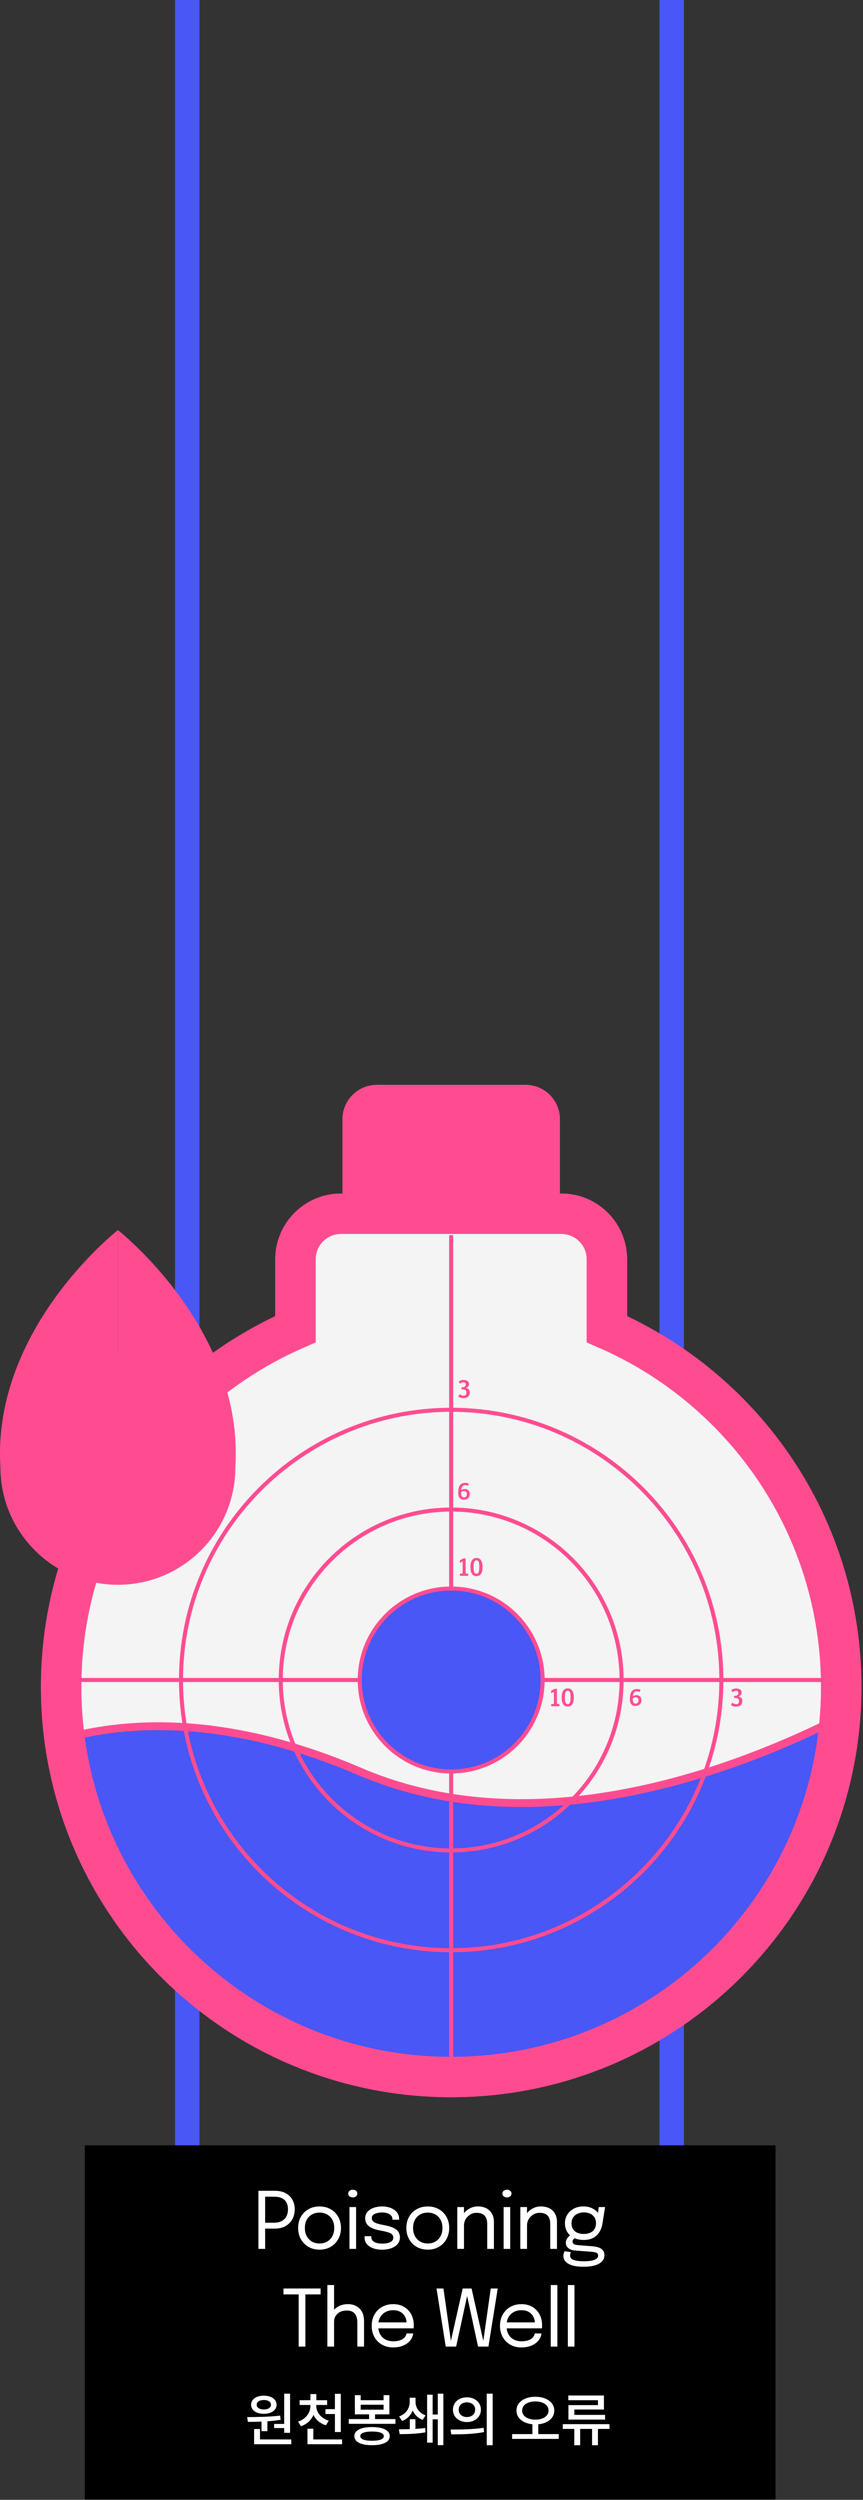 <svg width="424" height="1228" viewBox="0 0 424 1228" fill="none" xmlns="http://www.w3.org/2000/svg">
<rect x="0" y="0" width="424" height="1228" fill="#333333" stroke="none"/>
<path d="M98 0H86V1126H98V0Z" fill="#4857F6"/>
<path d="M336 0H324V1086H336V0Z" fill="#4857F6"/>
<rect x="41.675" y="1053.85" width="339.352" height="174" fill="black"/>
<path d="M130.267 1104.72H126.959V1076.18H134.969C137.175 1076.18 139.007 1076.6 140.464 1077.42C141.922 1078.23 143.012 1079.33 143.734 1080.71C144.457 1082.09 144.818 1083.63 144.818 1085.32C144.818 1087 144.444 1088.57 143.695 1090C142.96 1091.43 141.857 1092.58 140.387 1093.46C138.929 1094.33 137.123 1094.76 134.969 1094.76H130.267V1104.72ZM130.267 1093.54L128.777 1091.86H134.563C136.111 1091.86 137.394 1091.58 138.413 1091.04C139.445 1090.49 140.213 1089.72 140.716 1088.74C141.232 1087.76 141.49 1086.62 141.49 1085.32C141.49 1084 141.245 1082.88 140.754 1081.95C140.264 1081.02 139.51 1080.31 138.491 1079.82C137.472 1079.33 136.162 1079.08 134.563 1079.08H128.777L130.267 1077.21V1093.54ZM157.001 1105.09C154.937 1105.09 153.112 1104.63 151.525 1103.72C149.951 1102.79 148.713 1101.52 147.81 1099.92C146.92 1098.31 146.475 1096.48 146.475 1094.43C146.475 1092.38 146.92 1090.56 147.81 1088.97C148.713 1087.39 149.951 1086.14 151.525 1085.24C153.112 1084.33 154.937 1083.88 157.001 1083.88C159.065 1083.88 160.884 1084.33 162.457 1085.24C164.044 1086.14 165.282 1087.39 166.172 1088.97C167.075 1090.56 167.527 1092.38 167.527 1094.43C167.527 1096.48 167.075 1098.31 166.172 1099.92C165.282 1101.52 164.044 1102.79 162.457 1103.72C160.884 1104.63 159.065 1105.09 157.001 1105.09ZM157.001 1102.07C158.42 1102.07 159.671 1101.76 160.755 1101.12C161.838 1100.49 162.683 1099.6 163.289 1098.45C163.909 1097.31 164.218 1095.96 164.218 1094.43C164.218 1092.89 163.909 1091.56 163.289 1090.44C162.683 1089.31 161.838 1088.44 160.755 1087.83C159.671 1087.21 158.42 1086.9 157.001 1086.9C155.595 1086.9 154.344 1087.21 153.247 1087.83C152.164 1088.44 151.312 1089.31 150.693 1090.44C150.087 1091.56 149.784 1092.89 149.784 1094.43C149.784 1095.96 150.087 1097.31 150.693 1098.45C151.312 1099.6 152.164 1100.49 153.247 1101.12C154.344 1101.76 155.595 1102.07 157.001 1102.07ZM171.697 1104.72V1084.17H174.947V1104.72H171.697ZM173.341 1079.45C172.735 1079.45 172.206 1079.28 171.755 1078.95C171.316 1078.6 171.097 1078.13 171.097 1077.54C171.097 1076.96 171.316 1076.5 171.755 1076.16C172.206 1075.81 172.735 1075.64 173.341 1075.64C173.947 1075.64 174.47 1075.81 174.908 1076.16C175.347 1076.5 175.566 1076.96 175.566 1077.54C175.566 1078.13 175.347 1078.6 174.908 1078.95C174.47 1079.28 173.947 1079.45 173.341 1079.45ZM187.759 1105.11C186.521 1105.11 185.373 1104.98 184.315 1104.72C183.27 1104.45 182.354 1104.06 181.567 1103.56C180.793 1103.05 180.187 1102.41 179.748 1101.67C179.323 1100.92 179.11 1100.06 179.11 1099.09C179.11 1098.99 179.11 1098.89 179.11 1098.78C179.11 1098.67 179.11 1098.57 179.11 1098.49H182.419C182.419 1098.57 182.419 1098.63 182.419 1098.69C182.419 1098.74 182.419 1098.81 182.419 1098.92C182.419 1099.96 182.902 1100.76 183.87 1101.32C184.837 1101.86 186.159 1102.13 187.836 1102.13C188.868 1102.13 189.791 1102.03 190.603 1101.82C191.416 1101.61 192.054 1101.3 192.519 1100.87C192.996 1100.45 193.235 1099.91 193.235 1099.27C193.235 1098.2 192.732 1097.43 191.725 1096.98C190.732 1096.52 189.242 1096.12 187.256 1095.78C186.211 1095.6 185.218 1095.37 184.276 1095.09C183.334 1094.79 182.496 1094.41 181.761 1093.94C181.038 1093.48 180.464 1092.91 180.039 1092.22C179.626 1091.53 179.42 1090.69 179.42 1089.73C179.42 1088.48 179.787 1087.42 180.522 1086.55C181.271 1085.68 182.277 1085.01 183.541 1084.56C184.805 1084.1 186.211 1083.86 187.759 1083.86C189.255 1083.86 190.635 1084.1 191.9 1084.58C193.164 1085.06 194.176 1085.75 194.937 1086.67C195.711 1087.57 196.098 1088.69 196.098 1090.02C196.098 1090.07 196.098 1090.13 196.098 1090.21C196.098 1090.27 196.098 1090.34 196.098 1090.4H192.809C192.809 1090.34 192.809 1090.29 192.809 1090.25C192.809 1090.21 192.809 1090.17 192.809 1090.11C192.809 1089.37 192.57 1088.75 192.093 1088.28C191.616 1087.79 190.997 1087.42 190.236 1087.19C189.475 1086.95 188.662 1086.82 187.798 1086.82C186.985 1086.82 186.185 1086.91 185.398 1087.1C184.611 1087.26 183.96 1087.55 183.444 1087.95C182.928 1088.35 182.67 1088.89 182.67 1089.59C182.67 1090.29 182.909 1090.85 183.386 1091.27C183.876 1091.69 184.56 1092.03 185.437 1092.3C186.327 1092.56 187.372 1092.8 188.572 1093.02C189.642 1093.21 190.655 1093.45 191.609 1093.75C192.564 1094.04 193.402 1094.4 194.125 1094.85C194.86 1095.31 195.434 1095.88 195.847 1096.58C196.273 1097.26 196.485 1098.1 196.485 1099.09C196.485 1100.1 196.253 1100.97 195.789 1101.72C195.337 1102.47 194.705 1103.1 193.893 1103.6C193.093 1104.1 192.164 1104.48 191.106 1104.72C190.061 1104.98 188.946 1105.11 187.759 1105.11ZM210.167 1105.09C208.103 1105.09 206.278 1104.63 204.691 1103.72C203.117 1102.79 201.879 1101.52 200.976 1099.92C200.086 1098.31 199.641 1096.48 199.641 1094.43C199.641 1092.38 200.086 1090.56 200.976 1088.97C201.879 1087.39 203.117 1086.14 204.691 1085.24C206.278 1084.33 208.103 1083.88 210.167 1083.88C212.231 1083.88 214.05 1084.33 215.623 1085.24C217.21 1086.14 218.448 1087.39 219.338 1088.97C220.241 1090.56 220.693 1092.38 220.693 1094.43C220.693 1096.48 220.241 1098.31 219.338 1099.92C218.448 1101.52 217.21 1102.79 215.623 1103.72C214.05 1104.63 212.231 1105.09 210.167 1105.09ZM210.167 1102.07C211.586 1102.07 212.837 1101.76 213.921 1101.12C215.004 1100.49 215.849 1099.6 216.455 1098.45C217.075 1097.31 217.384 1095.96 217.384 1094.43C217.384 1092.89 217.075 1091.56 216.455 1090.44C215.849 1089.31 215.004 1088.44 213.921 1087.83C212.837 1087.21 211.586 1086.9 210.167 1086.9C208.761 1086.9 207.51 1087.21 206.413 1087.83C205.33 1088.44 204.478 1089.31 203.859 1090.44C203.253 1091.56 202.95 1092.89 202.95 1094.43C202.95 1095.96 203.253 1097.31 203.859 1098.45C204.478 1099.6 205.33 1100.49 206.413 1101.12C207.51 1101.76 208.761 1102.07 210.167 1102.07ZM239.374 1104.72V1094.87C239.374 1094.28 239.374 1093.8 239.374 1093.42C239.374 1093.04 239.374 1092.67 239.374 1092.32C239.374 1091.25 239.194 1090.31 238.832 1089.51C238.471 1088.71 237.904 1088.09 237.13 1087.66C236.356 1087.22 235.343 1087 234.092 1087C232.996 1087 231.976 1087.28 231.035 1087.85C230.106 1088.4 229.358 1089.16 228.79 1090.11C228.236 1091.06 227.958 1092.11 227.958 1093.29L226.081 1092.57C226.081 1090.96 226.475 1089.49 227.262 1088.18C228.062 1086.86 229.119 1085.82 230.435 1085.04C231.764 1084.26 233.208 1083.86 234.769 1083.86C236.356 1083.86 237.742 1084.17 238.929 1084.77C240.116 1085.38 241.032 1086.25 241.677 1087.39C242.335 1088.51 242.664 1089.86 242.664 1091.45C242.664 1092.02 242.664 1092.64 242.664 1093.31C242.664 1093.98 242.664 1094.6 242.664 1095.18V1104.72H239.374ZM224.669 1104.72V1084.17H227.958V1104.72H224.669ZM247.434 1104.72V1084.17H250.685V1104.72H247.434ZM249.079 1079.45C248.473 1079.45 247.944 1079.28 247.492 1078.95C247.054 1078.6 246.835 1078.13 246.835 1077.54C246.835 1076.96 247.054 1076.5 247.492 1076.16C247.944 1075.81 248.473 1075.64 249.079 1075.64C249.685 1075.64 250.208 1075.81 250.646 1076.16C251.085 1076.5 251.304 1076.96 251.304 1077.54C251.304 1078.13 251.085 1078.6 250.646 1078.95C250.208 1079.28 249.685 1079.45 249.079 1079.45ZM270.346 1104.72V1094.87C270.346 1094.28 270.346 1093.8 270.346 1093.42C270.346 1093.04 270.346 1092.67 270.346 1092.32C270.346 1091.25 270.166 1090.31 269.805 1089.51C269.443 1088.71 268.876 1088.09 268.102 1087.66C267.328 1087.22 266.315 1087 265.064 1087C263.968 1087 262.949 1087.28 262.007 1087.85C261.078 1088.4 260.33 1089.16 259.762 1090.11C259.208 1091.06 258.93 1092.11 258.93 1093.29L257.054 1092.57C257.054 1090.96 257.447 1089.49 258.234 1088.18C259.034 1086.86 260.091 1085.82 261.407 1085.04C262.736 1084.26 264.18 1083.86 265.741 1083.86C267.328 1083.86 268.715 1084.17 269.901 1084.77C271.088 1085.38 272.004 1086.25 272.649 1087.39C273.307 1088.51 273.636 1089.86 273.636 1091.45C273.636 1092.02 273.636 1092.64 273.636 1093.31C273.636 1093.98 273.636 1094.6 273.636 1095.18V1104.72H270.346ZM255.641 1104.72V1084.17H258.93V1104.72H255.641ZM291.332 1103.46C292.441 1103.55 293.415 1103.76 294.253 1104.08C295.105 1104.39 295.769 1104.85 296.246 1105.46C296.723 1106.08 296.962 1106.88 296.962 1107.88C296.962 1108.97 296.588 1109.94 295.84 1110.78C295.092 1111.63 293.957 1112.29 292.434 1112.77C290.912 1113.25 288.997 1113.49 286.688 1113.49C283.424 1113.49 280.96 1113.01 279.296 1112.06C277.632 1111.11 276.8 1109.82 276.8 1108.19C276.8 1107.67 276.858 1107.21 276.975 1106.81C277.104 1106.42 277.245 1106.11 277.4 1105.86L280.535 1106.33C280.432 1106.47 280.328 1106.68 280.225 1106.97C280.135 1107.26 280.09 1107.61 280.09 1107.99C280.09 1109.02 280.677 1109.75 281.851 1110.16C283.024 1110.58 284.688 1110.8 286.843 1110.8C288.455 1110.8 289.777 1110.69 290.809 1110.47C291.841 1110.25 292.609 1109.93 293.112 1109.52C293.615 1109.11 293.866 1108.62 293.866 1108.07C293.866 1107.23 293.512 1106.71 292.802 1106.5C292.106 1106.31 291.241 1106.17 290.209 1106.1L282.392 1105.52C281.089 1105.41 280.025 1105.01 279.2 1104.32C278.387 1103.61 277.981 1102.75 277.981 1101.74C277.981 1101.12 278.129 1100.54 278.426 1099.98C278.735 1099.43 279.09 1098.96 279.49 1098.59C279.903 1098.2 280.27 1097.97 280.593 1097.89L283.186 1099.07C282.863 1099.12 282.463 1099.35 281.986 1099.75C281.522 1100.14 281.289 1100.59 281.289 1101.12C281.289 1101.6 281.476 1101.99 281.851 1102.3C282.225 1102.6 282.966 1102.79 284.076 1102.88L291.332 1103.46ZM294.176 1084.17H297.272L295.995 1092.26C295.762 1093.77 295.279 1095.14 294.543 1096.36C293.808 1097.58 292.802 1098.54 291.525 1099.27C290.261 1099.98 288.694 1100.33 286.823 1100.33C284.875 1100.33 283.211 1099.98 281.831 1099.27C280.451 1098.56 279.393 1097.59 278.658 1096.36C277.923 1095.13 277.555 1093.73 277.555 1092.18C277.555 1090.61 277.936 1089.2 278.697 1087.95C279.471 1086.68 280.541 1085.69 281.909 1084.97C283.276 1084.23 284.843 1083.86 286.61 1083.86C288.197 1083.86 289.584 1084.14 290.77 1084.7C291.957 1085.24 292.892 1085.92 293.576 1086.75C294.273 1087.57 294.66 1088.4 294.737 1089.24L293.499 1089.32L294.176 1084.17ZM286.804 1097.39C288.055 1097.39 289.126 1097.18 290.016 1096.77C290.919 1096.36 291.609 1095.76 292.086 1094.97C292.576 1094.18 292.821 1093.23 292.821 1092.11C292.821 1091.02 292.576 1090.09 292.086 1089.3C291.609 1088.5 290.919 1087.89 290.016 1087.46C289.126 1087.02 288.062 1086.8 286.823 1086.8C285.636 1086.8 284.585 1087.03 283.669 1087.48C282.766 1087.92 282.057 1088.54 281.541 1089.34C281.038 1090.14 280.786 1091.08 280.786 1092.16C280.786 1093.26 281.025 1094.2 281.502 1094.99C281.992 1095.76 282.683 1096.36 283.573 1096.77C284.476 1097.18 285.553 1097.39 286.804 1097.39ZM157.52 1127.08H149.278L150.032 1125.21V1152.72H146.743V1125.21L147.672 1127.08H139.274V1124.18H157.52V1127.08ZM175.565 1152.72V1145.08C175.565 1144.72 175.565 1144.29 175.565 1143.8C175.565 1143.3 175.565 1142.8 175.565 1142.29C175.565 1141.78 175.565 1141.34 175.565 1140.98C175.565 1139 175.14 1137.51 174.288 1136.51C173.45 1135.5 172.115 1135 170.283 1135C169.058 1135 167.98 1135.24 167.052 1135.71C166.136 1136.19 165.42 1136.84 164.904 1137.67C164.388 1138.49 164.13 1139.43 164.13 1140.47L162.04 1139.84C162.04 1138.37 162.421 1137.03 163.182 1135.83C163.956 1134.62 165.007 1133.66 166.336 1132.95C167.677 1132.23 169.193 1131.86 170.883 1131.86C173.347 1131.86 175.288 1132.61 176.707 1134.09C178.139 1135.57 178.855 1137.62 178.855 1140.24C178.855 1140.93 178.855 1141.71 178.855 1142.6C178.855 1143.49 178.855 1144.43 178.855 1145.41V1152.72H175.565ZM160.841 1152.72V1122.48H164.13V1152.72H160.841ZM184.477 1143.76V1140.82H200.362L199.782 1141.79C199.782 1141.71 199.782 1141.64 199.782 1141.58C199.782 1141.5 199.782 1141.43 199.782 1141.36C199.782 1140.18 199.53 1139.09 199.027 1138.11C198.537 1137.12 197.802 1136.33 196.821 1135.73C195.841 1135.14 194.628 1134.84 193.184 1134.84C191.726 1134.84 190.443 1135.15 189.333 1135.77C188.224 1136.39 187.36 1137.27 186.741 1138.4C186.121 1139.53 185.812 1140.87 185.812 1142.43C185.812 1144.02 186.108 1145.38 186.702 1146.53C187.308 1147.68 188.166 1148.56 189.275 1149.18C190.385 1149.8 191.7 1150.11 193.222 1150.11C194.306 1150.11 195.248 1150 196.047 1149.78C196.847 1149.55 197.505 1149.25 198.021 1148.87C198.55 1148.48 198.95 1148.07 199.221 1147.61C199.492 1147.16 199.653 1146.71 199.704 1146.26H202.994C202.929 1147.09 202.671 1147.9 202.22 1148.72C201.768 1149.53 201.13 1150.27 200.304 1150.94C199.479 1151.6 198.466 1152.13 197.266 1152.53C196.067 1152.93 194.687 1153.13 193.126 1153.13C191.062 1153.13 189.243 1152.68 187.669 1151.77C186.096 1150.87 184.857 1149.62 183.954 1148.02C183.064 1146.42 182.619 1144.58 182.619 1142.51C182.619 1140.4 183.071 1138.56 183.974 1136.97C184.877 1135.37 186.121 1134.12 187.708 1133.22C189.295 1132.32 191.107 1131.86 193.145 1131.86C195.222 1131.86 197.021 1132.32 198.543 1133.22C200.066 1134.12 201.239 1135.36 202.065 1136.93C202.891 1138.49 203.303 1140.27 203.303 1142.27C203.303 1142.48 203.297 1142.75 203.284 1143.09C203.271 1143.42 203.252 1143.65 203.226 1143.76H184.477ZM218.995 1152.72L214.467 1124.18H217.873L221.723 1151.31L221.22 1151.29L227.315 1124.18H231.688L237.763 1151.29L237.26 1151.31L241.111 1124.18H244.535L239.969 1152.72H234.88L229.308 1126.97H229.695L224.103 1152.72H218.995ZM247.506 1143.76V1140.82H263.392L262.811 1141.79C262.811 1141.71 262.811 1141.64 262.811 1141.58C262.811 1141.5 262.811 1141.43 262.811 1141.36C262.811 1140.18 262.56 1139.09 262.057 1138.11C261.566 1137.12 260.831 1136.33 259.851 1135.73C258.87 1135.14 257.658 1134.84 256.213 1134.84C254.756 1134.84 253.472 1135.15 252.363 1135.77C251.253 1136.39 250.389 1137.27 249.77 1138.4C249.151 1139.53 248.841 1140.87 248.841 1142.43C248.841 1144.02 249.138 1145.38 249.731 1146.53C250.338 1147.68 251.195 1148.56 252.305 1149.18C253.414 1149.8 254.73 1150.11 256.252 1150.11C257.335 1150.11 258.277 1150 259.077 1149.78C259.877 1149.55 260.534 1149.25 261.05 1148.87C261.579 1148.48 261.979 1148.07 262.25 1147.61C262.521 1147.16 262.682 1146.71 262.734 1146.26H266.023C265.959 1147.09 265.701 1147.9 265.249 1148.72C264.798 1149.53 264.159 1150.27 263.334 1150.94C262.508 1151.6 261.495 1152.13 260.296 1152.53C259.096 1152.93 257.716 1153.13 256.155 1153.13C254.091 1153.13 252.272 1152.68 250.699 1151.77C249.125 1150.87 247.887 1149.62 246.984 1148.02C246.094 1146.42 245.649 1144.58 245.649 1142.51C245.649 1140.4 246.1 1138.56 247.003 1136.97C247.906 1135.37 249.151 1134.12 250.737 1133.22C252.324 1132.32 254.136 1131.86 256.175 1131.86C258.251 1131.86 260.051 1132.32 261.573 1133.22C263.095 1134.12 264.269 1135.36 265.094 1136.93C265.92 1138.49 266.333 1140.27 266.333 1142.27C266.333 1142.48 266.326 1142.75 266.313 1143.09C266.3 1143.42 266.281 1143.65 266.255 1143.76H247.506ZM273.84 1122.48V1152.72H270.589V1122.48H273.84ZM282.24 1122.48V1152.72H278.989V1122.48H282.24Z" fill="white"/>
<path d="M258.242 532.911H185.098C175.795 532.911 168.253 540.452 168.253 549.755V606.284C168.253 615.586 175.795 623.128 185.098 623.128H258.242C267.545 623.128 275.086 615.586 275.086 606.284V549.755C275.086 540.452 267.545 532.911 258.242 532.911Z" fill="#FF4C91"/>
<path d="M298.179 652.92V618.602C298.179 606.243 288.156 596.219 275.797 596.219H167.543C155.183 596.219 145.16 606.243 145.16 618.602V652.92C77.408 682.458 30.036 750.023 30.036 828.656C30.036 934.492 115.834 1020.29 221.67 1020.29C327.506 1020.29 413.303 934.492 413.303 828.656C413.303 750.023 365.932 682.458 298.179 652.92Z" fill="#F4F4F4" stroke="#FF4C91" stroke-width="19.845" stroke-miterlimit="10"/>
<mask id="mask0_117_142" style="mask-type:luminance" maskUnits="userSpaceOnUse" x="30" y="596" width="384" height="425">
<path d="M298.179 652.92V618.602C298.179 606.243 288.156 596.219 275.797 596.219H167.543C155.183 596.219 145.16 606.243 145.16 618.602V652.92C77.408 682.458 30.036 750.023 30.036 828.656C30.036 934.492 115.834 1020.29 221.67 1020.29C327.506 1020.29 413.303 934.492 413.303 828.656C413.303 750.023 365.932 682.458 298.179 652.92Z" fill="white"/>
</mask>
<g mask="url(#mask0_117_142)">
<path d="M-11.952 874.557C-11.952 874.557 54.388 817.718 176.741 870.203C299.094 922.688 445.113 825.275 445.113 825.275L394.106 1085.71L112.068 1095.71L-11.952 874.557Z" fill="#4857F6" stroke="#FF4C91" stroke-width="3.85" stroke-miterlimit="10"/>
</g>
<path d="M221.67 958.01C148.477 958.01 88.926 898.459 88.926 825.266C88.926 752.073 148.477 692.522 221.67 692.522C294.863 692.522 354.414 752.073 354.414 825.266C354.414 898.459 294.863 958.01 221.67 958.01Z" stroke="#FF4C91" stroke-width="1.985" stroke-miterlimit="10"/>
<path d="M221.67 908.997C175.499 908.997 137.939 871.437 137.939 825.266C137.939 779.096 175.499 741.535 221.67 741.535C267.84 741.535 305.4 779.096 305.4 825.266C305.4 871.437 267.84 908.997 221.67 908.997Z" stroke="#FF4C91" stroke-width="1.985" stroke-miterlimit="10"/>
<path d="M221.67 606.774V1016.83" stroke="#FF4C91" stroke-width="1.985" stroke-miterlimit="10"/>
<path d="M423 825.266H36.286" stroke="#FF4C91" stroke-width="1.985" stroke-miterlimit="10"/>
<path d="M221.67 870.195C246.483 870.195 266.598 850.08 266.598 825.266C266.598 800.453 246.483 780.338 221.67 780.338C196.856 780.338 176.741 800.453 176.741 825.266C176.741 850.08 196.856 870.195 221.67 870.195Z" fill="#4857F6" stroke="#FF4C91" stroke-width="1.985" stroke-miterlimit="10"/>
<path d="M298.179 652.92V618.602C298.179 606.243 288.156 596.219 275.797 596.219H167.543C155.183 596.219 145.16 606.243 145.16 618.602V652.92C77.408 682.458 30.036 750.023 30.036 828.656C30.036 934.492 115.834 1020.29 221.67 1020.29C327.506 1020.29 413.303 934.492 413.303 828.656C413.303 750.023 365.932 682.458 298.179 652.92Z" stroke="#FF4C91" stroke-width="19.845" stroke-miterlimit="10"/>
<path d="M272.145 837.054V831.066L270.765 831.818V830.568L272.529 829.604H273.632V837.054H274.857V838.165H270.814V837.054H272.145Z" fill="#FF4C91"/>
<path d="M275.952 833.852C275.952 833.174 276.009 832.561 276.132 832.014C276.254 831.467 276.434 830.993 276.679 830.601C276.924 830.209 277.235 829.906 277.619 829.694C278.003 829.482 278.444 829.375 278.958 829.375C279.473 829.375 279.898 829.482 280.274 829.686C280.649 829.89 280.951 830.192 281.196 830.576C281.442 830.96 281.621 831.434 281.736 831.99C281.85 832.545 281.915 833.166 281.915 833.86C281.915 834.555 281.858 835.2 281.744 835.755C281.63 836.311 281.45 836.776 281.205 837.152C280.96 837.528 280.649 837.822 280.274 838.018C279.898 838.214 279.448 838.312 278.934 838.312C278.419 838.312 277.978 838.214 277.602 838.018C277.227 837.822 276.916 837.536 276.679 837.152C276.442 836.768 276.254 836.311 276.14 835.755C276.026 835.2 275.969 834.571 275.969 833.86L275.952 833.852ZM278.942 837.136C279.154 837.136 279.334 837.095 279.481 837.005C279.628 836.915 279.759 836.793 279.857 836.638C279.955 836.482 280.045 836.295 280.102 836.074C280.159 835.853 280.208 835.625 280.241 835.38C280.273 835.135 280.298 834.873 280.306 834.604C280.314 834.334 280.323 834.064 280.323 833.787C280.323 833.533 280.323 833.28 280.314 833.019C280.306 832.757 280.29 832.512 280.257 832.275C280.224 832.039 280.184 831.81 280.127 831.606C280.069 831.401 279.988 831.213 279.89 831.058C279.792 830.903 279.661 830.781 279.514 830.691C279.367 830.601 279.179 830.56 278.966 830.56C278.754 830.56 278.558 830.601 278.403 830.691C278.248 830.781 278.117 830.895 278.011 831.05C277.905 831.205 277.823 831.385 277.757 831.589C277.692 831.793 277.643 832.022 277.61 832.267C277.578 832.512 277.553 832.766 277.545 833.035C277.537 833.305 277.529 833.566 277.529 833.836C277.529 834.105 277.529 834.367 277.545 834.636C277.561 834.906 277.578 835.159 277.61 835.404C277.643 835.649 277.692 835.878 277.757 836.09C277.823 836.303 277.905 836.482 278.003 836.638C278.101 836.793 278.231 836.915 278.386 837.005C278.542 837.095 278.721 837.136 278.934 837.136H278.942Z" fill="#FF4C91"/>
<path d="M227.298 772.977V766.99L225.917 767.741V766.491L227.682 765.527H228.785V772.977H230.01V774.088H225.967V772.977H227.298Z" fill="#FF4C91"/>
<path d="M231.113 769.775C231.113 769.097 231.17 768.484 231.293 767.937C231.416 767.39 231.595 766.916 231.84 766.524C232.085 766.132 232.396 765.83 232.78 765.617C233.163 765.405 233.605 765.299 234.119 765.299C234.634 765.299 235.059 765.405 235.434 765.609C235.81 765.813 236.113 766.115 236.358 766.499C236.603 766.883 236.782 767.357 236.897 767.913C237.011 768.468 237.076 769.089 237.076 769.783C237.076 770.478 237.019 771.123 236.905 771.678C236.791 772.234 236.611 772.7 236.366 773.075C236.121 773.451 235.81 773.745 235.434 773.941C235.059 774.137 234.609 774.235 234.095 774.235C233.58 774.235 233.139 774.137 232.763 773.941C232.387 773.745 232.077 773.459 231.84 773.075C231.603 772.691 231.416 772.234 231.301 771.678C231.187 771.123 231.129 770.494 231.129 769.783L231.113 769.775ZM234.095 773.051C234.307 773.051 234.487 773.01 234.634 772.92C234.781 772.83 234.912 772.708 235.01 772.553C235.108 772.397 235.198 772.209 235.255 771.989C235.312 771.768 235.361 771.54 235.394 771.295C235.426 771.049 235.451 770.788 235.459 770.518C235.467 770.249 235.475 769.979 235.475 769.702C235.475 769.448 235.475 769.195 235.467 768.934C235.459 768.672 235.443 768.427 235.41 768.19C235.377 767.953 235.336 767.725 235.279 767.521C235.222 767.316 235.14 767.128 235.042 766.973C234.944 766.818 234.814 766.695 234.667 766.606C234.52 766.516 234.332 766.475 234.119 766.475C233.907 766.475 233.711 766.516 233.556 766.606C233.401 766.695 233.27 766.81 233.164 766.965C233.057 767.12 232.976 767.3 232.91 767.504C232.845 767.708 232.796 767.937 232.763 768.182C232.731 768.427 232.706 768.68 232.698 768.95C232.69 769.22 232.682 769.481 232.682 769.751C232.682 770.02 232.682 770.282 232.698 770.551C232.714 770.821 232.731 771.074 232.763 771.319C232.796 771.564 232.845 771.793 232.91 772.005C232.976 772.218 233.057 772.397 233.155 772.553C233.254 772.708 233.384 772.83 233.539 772.92C233.695 773.01 233.874 773.051 234.087 773.051H234.095Z" fill="#FF4C91"/>
<path d="M360.638 833.076C361.022 833.076 361.349 833.043 361.619 832.97C361.888 832.896 362.109 832.806 362.28 832.676C362.452 832.545 362.574 832.398 362.656 832.218C362.738 832.038 362.77 831.834 362.77 831.614C362.77 831.295 362.681 831.05 362.509 830.87C362.337 830.691 362.052 830.592 361.659 830.592C361.447 830.592 361.259 830.617 361.088 830.658C360.916 830.699 360.761 830.756 360.622 830.821C360.483 830.887 360.352 830.96 360.238 831.042C360.124 831.123 360.018 831.197 359.92 831.262L359.266 830.209C359.389 830.11 359.544 830.012 359.715 829.923C359.887 829.833 360.075 829.743 360.287 829.669C360.499 829.596 360.712 829.539 360.949 829.49C361.186 829.441 361.431 829.424 361.692 829.424C362.06 829.424 362.411 829.465 362.73 829.547C363.048 829.629 363.334 829.751 363.579 829.914C363.824 830.078 364.012 830.29 364.151 830.543C364.29 830.797 364.363 831.107 364.363 831.458C364.363 831.695 364.314 831.916 364.225 832.128C364.135 832.341 364.012 832.528 363.865 832.7C363.718 832.872 363.555 833.019 363.367 833.141C363.179 833.264 362.991 833.354 362.795 833.411C363.097 833.452 363.367 833.525 363.604 833.631C363.841 833.737 364.045 833.876 364.208 834.056C364.372 834.236 364.494 834.44 364.584 834.693C364.674 834.946 364.715 835.232 364.715 835.551C364.715 836.066 364.633 836.499 364.478 836.858C364.323 837.217 364.102 837.503 363.816 837.724C363.53 837.944 363.203 838.108 362.82 838.206C362.436 838.304 362.019 838.353 361.57 838.353C361.284 838.353 361.014 838.32 360.753 838.263C360.491 838.206 360.246 838.132 360.026 838.051C359.805 837.969 359.609 837.887 359.446 837.797C359.282 837.708 359.152 837.642 359.062 837.585L359.773 836.409C359.773 836.409 359.854 836.466 359.92 836.515C359.985 836.564 360.075 836.613 360.173 836.67C360.271 836.727 360.377 836.784 360.499 836.842C360.622 836.899 360.745 836.956 360.875 837.005C361.006 837.054 361.137 837.095 361.275 837.128C361.414 837.16 361.545 837.177 361.676 837.177C362.109 837.177 362.452 837.046 362.705 836.793C362.958 836.539 363.089 836.155 363.089 835.649C363.089 835.33 363.04 835.069 362.95 834.857C362.86 834.644 362.713 834.481 362.517 834.366C362.321 834.252 362.06 834.162 361.749 834.113C361.439 834.064 361.063 834.04 360.622 834.032L360.638 833.068V833.076Z" fill="#FF4C91"/>
<path d="M226.718 681.527C227.102 681.527 227.429 681.494 227.698 681.421C227.968 681.347 228.188 681.257 228.36 681.127C228.531 680.996 228.654 680.849 228.736 680.669C228.817 680.49 228.85 680.285 228.85 680.065C228.85 679.746 228.76 679.501 228.589 679.321C228.417 679.142 228.131 679.044 227.739 679.044C227.527 679.044 227.339 679.068 227.167 679.109C226.996 679.15 226.84 679.207 226.702 679.272C226.563 679.338 226.432 679.411 226.318 679.493C226.203 679.575 226.097 679.648 225.999 679.713L225.346 678.66C225.468 678.562 225.623 678.464 225.795 678.374C225.966 678.284 226.154 678.194 226.367 678.121C226.579 678.047 226.792 677.99 227.028 677.941C227.265 677.892 227.51 677.875 227.772 677.875C228.139 677.875 228.491 677.916 228.809 677.998C229.128 678.08 229.414 678.202 229.659 678.366C229.904 678.529 230.092 678.741 230.231 678.995C230.369 679.248 230.443 679.558 230.443 679.91C230.443 680.146 230.394 680.367 230.304 680.579C230.214 680.792 230.092 680.98 229.945 681.151C229.798 681.323 229.634 681.47 229.446 681.592C229.258 681.715 229.071 681.805 228.875 681.862C229.177 681.903 229.446 681.976 229.683 682.082C229.92 682.189 230.124 682.328 230.288 682.507C230.451 682.687 230.574 682.891 230.664 683.144C230.753 683.398 230.794 683.684 230.794 684.002C230.794 684.517 230.712 684.95 230.557 685.309C230.402 685.669 230.182 685.954 229.896 686.175C229.61 686.396 229.283 686.559 228.899 686.657C228.515 686.755 228.099 686.804 227.649 686.804C227.363 686.804 227.094 686.771 226.832 686.714C226.571 686.657 226.326 686.583 226.105 686.502C225.885 686.42 225.689 686.338 225.525 686.249C225.362 686.159 225.231 686.093 225.141 686.036L225.852 684.86C225.852 684.86 225.934 684.917 225.999 684.966C226.064 685.015 226.154 685.064 226.252 685.121C226.35 685.178 226.457 685.236 226.579 685.293C226.702 685.35 226.824 685.407 226.955 685.456C227.086 685.505 227.216 685.546 227.355 685.579C227.494 685.611 227.625 685.628 227.755 685.628C228.188 685.628 228.531 685.497 228.785 685.244C229.038 684.991 229.169 684.607 229.169 684.1C229.169 683.782 229.12 683.52 229.03 683.308C228.94 683.095 228.793 682.932 228.597 682.818C228.401 682.703 228.139 682.613 227.829 682.564C227.519 682.515 227.143 682.491 226.702 682.483L226.718 681.519V681.527Z" fill="#FF4C91"/>
<path d="M314.231 831.18C314.051 831.082 313.839 830.993 313.602 830.911C313.365 830.829 313.087 830.797 312.785 830.797C312.507 830.797 312.262 830.854 312.05 830.976C311.838 831.099 311.658 831.262 311.503 831.475C311.347 831.687 311.225 831.957 311.127 832.267C311.029 832.577 310.964 832.92 310.915 833.313C311.004 833.223 311.119 833.141 311.249 833.067C311.38 832.994 311.527 832.929 311.674 832.88C311.821 832.831 311.985 832.79 312.148 832.757C312.311 832.724 312.475 832.716 312.63 832.716C313.03 832.716 313.381 832.773 313.692 832.888C314.002 833.002 314.264 833.174 314.484 833.386C314.705 833.598 314.86 833.868 314.974 834.187C315.089 834.505 315.146 834.856 315.146 835.257C315.146 835.657 315.081 836.041 314.958 836.376C314.836 836.711 314.64 836.997 314.386 837.234C314.133 837.47 313.823 837.658 313.439 837.789C313.055 837.92 312.622 837.985 312.124 837.985C311.666 837.985 311.274 837.912 310.939 837.765C310.604 837.618 310.335 837.397 310.114 837.111C309.893 836.825 309.738 836.466 309.632 836.033C309.526 835.6 309.477 835.102 309.477 834.538C309.477 833.77 309.542 833.084 309.665 832.479C309.787 831.875 309.991 831.377 310.269 830.968C310.547 830.56 310.906 830.249 311.339 830.037C311.772 829.824 312.32 829.718 312.949 829.718C313.079 829.718 313.226 829.726 313.382 829.743C313.537 829.759 313.692 829.784 313.847 829.824C314.002 829.865 314.157 829.906 314.305 829.955C314.452 830.004 314.59 830.07 314.705 830.135L314.223 831.189L314.231 831.18ZM313.716 835.281C313.716 835.053 313.684 834.848 313.627 834.66C313.569 834.473 313.471 834.317 313.349 834.178C313.226 834.04 313.079 833.942 312.9 833.868C312.72 833.795 312.516 833.762 312.279 833.762C312.123 833.762 311.985 833.77 311.862 833.786C311.74 833.803 311.625 833.835 311.527 833.868C311.429 833.901 311.331 833.95 311.241 834.007C311.151 834.064 311.07 834.129 310.988 834.203C310.972 834.244 310.955 834.293 310.939 834.342C310.923 834.391 310.915 834.448 310.915 834.505C310.915 834.562 310.906 834.62 310.898 834.669C310.89 834.718 310.898 834.767 310.898 834.799C310.898 835.175 310.939 835.494 311.012 835.755C311.086 836.016 311.184 836.229 311.307 836.4C311.429 836.572 311.576 836.686 311.74 836.768C311.903 836.85 312.074 836.882 312.254 836.882C312.45 836.882 312.638 836.85 312.81 836.784C312.981 836.719 313.145 836.613 313.275 836.482C313.406 836.351 313.512 836.18 313.594 835.976C313.676 835.771 313.708 835.534 313.708 835.273L313.716 835.281Z" fill="#FF4C91"/>
<path d="M229.888 729.887C229.708 729.788 229.496 729.699 229.259 729.617C229.022 729.535 228.744 729.503 228.442 729.503C228.164 729.503 227.919 729.56 227.706 729.682C227.494 729.805 227.314 729.968 227.159 730.181C227.004 730.393 226.881 730.663 226.783 730.973C226.685 731.283 226.62 731.627 226.571 732.019C226.661 731.929 226.775 731.847 226.906 731.774C227.037 731.7 227.184 731.635 227.331 731.586C227.478 731.537 227.641 731.496 227.805 731.463C227.968 731.43 228.131 731.422 228.286 731.422C228.687 731.422 229.038 731.479 229.348 731.594C229.659 731.708 229.92 731.88 230.141 732.092C230.361 732.305 230.517 732.574 230.631 732.893C230.745 733.211 230.802 733.563 230.802 733.963C230.802 734.363 230.737 734.747 230.615 735.082C230.492 735.417 230.296 735.703 230.043 735.94C229.79 736.177 229.479 736.364 229.095 736.495C228.711 736.626 228.278 736.691 227.78 736.691C227.323 736.691 226.93 736.618 226.596 736.471C226.261 736.324 225.991 736.103 225.77 735.817C225.55 735.531 225.395 735.172 225.288 734.739C225.182 734.306 225.133 733.808 225.133 733.244C225.133 732.476 225.199 731.79 225.321 731.185C225.444 730.581 225.648 730.083 225.926 729.674C226.203 729.266 226.563 728.955 226.996 728.743C227.429 728.53 227.976 728.424 228.605 728.424C228.736 728.424 228.883 728.432 229.038 728.449C229.193 728.465 229.348 728.49 229.504 728.53C229.659 728.571 229.814 728.612 229.961 728.661C230.108 728.71 230.247 728.776 230.361 728.841L229.879 729.895L229.888 729.887ZM229.381 733.987C229.381 733.759 229.348 733.554 229.291 733.366C229.234 733.179 229.136 733.023 229.014 732.885C228.891 732.746 228.744 732.648 228.564 732.574C228.384 732.501 228.18 732.468 227.943 732.468C227.788 732.468 227.649 732.476 227.527 732.492C227.404 732.509 227.29 732.541 227.192 732.574C227.094 732.607 226.996 732.656 226.906 732.713C226.816 732.77 226.734 732.835 226.653 732.909C226.636 732.95 226.62 732.999 226.604 733.048C226.587 733.097 226.579 733.154 226.579 733.211C226.579 733.268 226.571 733.326 226.563 733.375C226.555 733.424 226.563 733.473 226.563 733.505C226.563 733.881 226.604 734.2 226.677 734.461C226.751 734.722 226.849 734.935 226.971 735.106C227.094 735.278 227.241 735.392 227.404 735.474C227.568 735.556 227.739 735.588 227.919 735.588C228.115 735.588 228.303 735.556 228.474 735.49C228.646 735.425 228.809 735.319 228.94 735.188C229.071 735.057 229.177 734.886 229.259 734.682C229.34 734.477 229.373 734.241 229.373 733.979L229.381 733.987Z" fill="#FF4C91"/>
<path d="M57.925 778.491C89.799 778.491 115.638 752.652 115.638 720.778C115.638 688.904 89.799 663.065 57.925 663.065C26.051 663.065 0.212 688.904 0.212 720.778C0.212 752.652 26.051 778.491 57.925 778.491Z" fill="#FF4C91"/>
<path d="M57.925 720.778V604.258C57.925 604.258 -4.069 652.634 0.212 720.778H57.925Z" fill="#FF4C91"/>
<path d="M57.925 720.778V604.258C57.925 604.258 119.918 652.634 115.638 720.778H57.925Z" fill="#FF4C91"/>
<path d="M134.675 1190.71H139.631V1175.84H142.515V1195.08H139.631V1192.73H134.675V1190.71ZM129.635 1178.95C127.535 1178.95 126.107 1179.85 126.107 1181.28C126.107 1182.7 127.535 1183.6 129.635 1183.6C131.707 1183.6 133.135 1182.7 133.135 1181.28C133.135 1179.85 131.707 1178.95 129.635 1178.95ZM129.635 1185.73C125.911 1185.73 123.363 1183.96 123.363 1181.28C123.363 1178.59 125.911 1176.82 129.635 1176.82C133.331 1176.82 135.879 1178.59 135.879 1181.28C135.879 1183.96 133.331 1185.73 129.635 1185.73ZM128.487 1194.27V1189.56C126.079 1189.68 123.811 1189.7 121.795 1189.7L121.431 1187.35C126.079 1187.32 132.295 1187.27 137.643 1186.6L137.867 1188.67C135.739 1189.03 133.527 1189.26 131.371 1189.4V1194.27H128.487ZM127.731 1198.33H143.103V1200.68H124.847V1193.2H127.731V1198.33ZM159.901 1183.46H164.549V1175.9H167.433V1194.69H164.549V1185.84H159.901V1183.46ZM161.525 1189.12L160.125 1191.38C157.269 1190.49 155.141 1188.64 154.021 1186.26C152.901 1188.84 150.801 1190.85 147.861 1191.83L146.433 1189.59C150.325 1188.28 152.509 1185.2 152.509 1181.86V1181.39H147.189V1179.06H152.509V1176.04H155.421V1179.06H160.713V1181.39H155.393V1181.86C155.393 1184.97 157.633 1187.91 161.525 1189.12ZM153.937 1198.33H168.077V1200.68H151.053V1193.06H153.937V1198.33ZM182.775 1198.97C186.499 1198.97 188.571 1198.19 188.571 1196.7C188.571 1195.22 186.499 1194.44 182.775 1194.44C179.079 1194.44 177.007 1195.22 177.007 1196.7C177.007 1198.19 179.079 1198.97 182.775 1198.97ZM182.775 1192.25C188.235 1192.25 191.483 1193.85 191.483 1196.7C191.483 1199.56 188.235 1201.16 182.775 1201.16C177.343 1201.16 174.095 1199.56 174.095 1196.7C174.095 1193.85 177.343 1192.25 182.775 1192.25ZM177.203 1181.28V1183.71H188.459V1181.28H177.203ZM184.259 1188.33H194.283V1190.66H171.351V1188.33H181.347V1186.01H174.347V1176.57H177.203V1179.06H188.459V1176.57H191.315V1186.01H184.259V1188.33ZM204.109 1188.39V1193.15C205.789 1193.04 207.441 1192.92 208.897 1192.7L209.065 1194.83C204.921 1195.61 199.629 1195.72 196.353 1195.72L195.989 1193.34C197.473 1193.34 199.349 1193.34 201.337 1193.26V1188.39H204.109ZM204.165 1177.83V1179.96C204.165 1182.7 205.873 1185.31 209.093 1186.51L207.637 1188.72C205.285 1187.83 203.661 1186.15 202.765 1184.1C201.841 1186.43 200.133 1188.28 197.557 1189.26L196.101 1187.04C199.517 1185.78 201.281 1182.98 201.281 1179.96V1177.83H204.165ZM215.085 1175.84H217.829V1201.13H215.085V1188.44H212.565V1199.9H209.849V1176.35H212.565V1186.09H215.085V1175.84ZM229.39 1177.64C233.338 1177.64 236.278 1180.13 236.278 1183.71C236.278 1187.3 233.338 1189.79 229.39 1189.79C225.442 1189.79 222.53 1187.3 222.53 1183.71C222.53 1180.13 225.442 1177.64 229.39 1177.64ZM229.39 1180.1C227.066 1180.1 225.358 1181.5 225.358 1183.71C225.358 1185.9 227.066 1187.32 229.39 1187.32C231.742 1187.32 233.45 1185.9 233.45 1183.71C233.45 1181.5 231.742 1180.1 229.39 1180.1ZM239.134 1175.84H242.046V1201.18H239.134V1175.84ZM221.718 1195.84L221.354 1193.46C225.89 1193.46 232.19 1193.43 237.622 1192.62L237.818 1194.72C232.246 1195.78 226.198 1195.84 221.718 1195.84ZM256.537 1184.13C256.537 1186.88 259.253 1188.61 263.033 1188.61C266.785 1188.61 269.501 1186.88 269.501 1184.13C269.501 1181.39 266.785 1179.65 263.033 1179.65C259.253 1179.65 256.537 1181.39 256.537 1184.13ZM264.461 1195.7H274.513V1198.05H251.609V1195.7H261.577V1190.85C256.957 1190.43 253.737 1187.88 253.737 1184.13C253.737 1180.02 257.657 1177.36 263.033 1177.36C268.381 1177.36 272.329 1180.02 272.329 1184.13C272.329 1187.88 269.081 1190.46 264.461 1190.88V1195.7ZM293.775 1181.47V1179.06H279.215V1176.74H296.715V1183.63H282.183V1186.26H297.275V1188.58H279.271V1181.47H293.775ZM299.431 1190.82L299.459 1193.15H293.775V1201.18H290.891V1193.15H285.039V1201.18H282.155V1193.15H276.499V1190.82H299.431Z" fill="white"/>
</svg>
